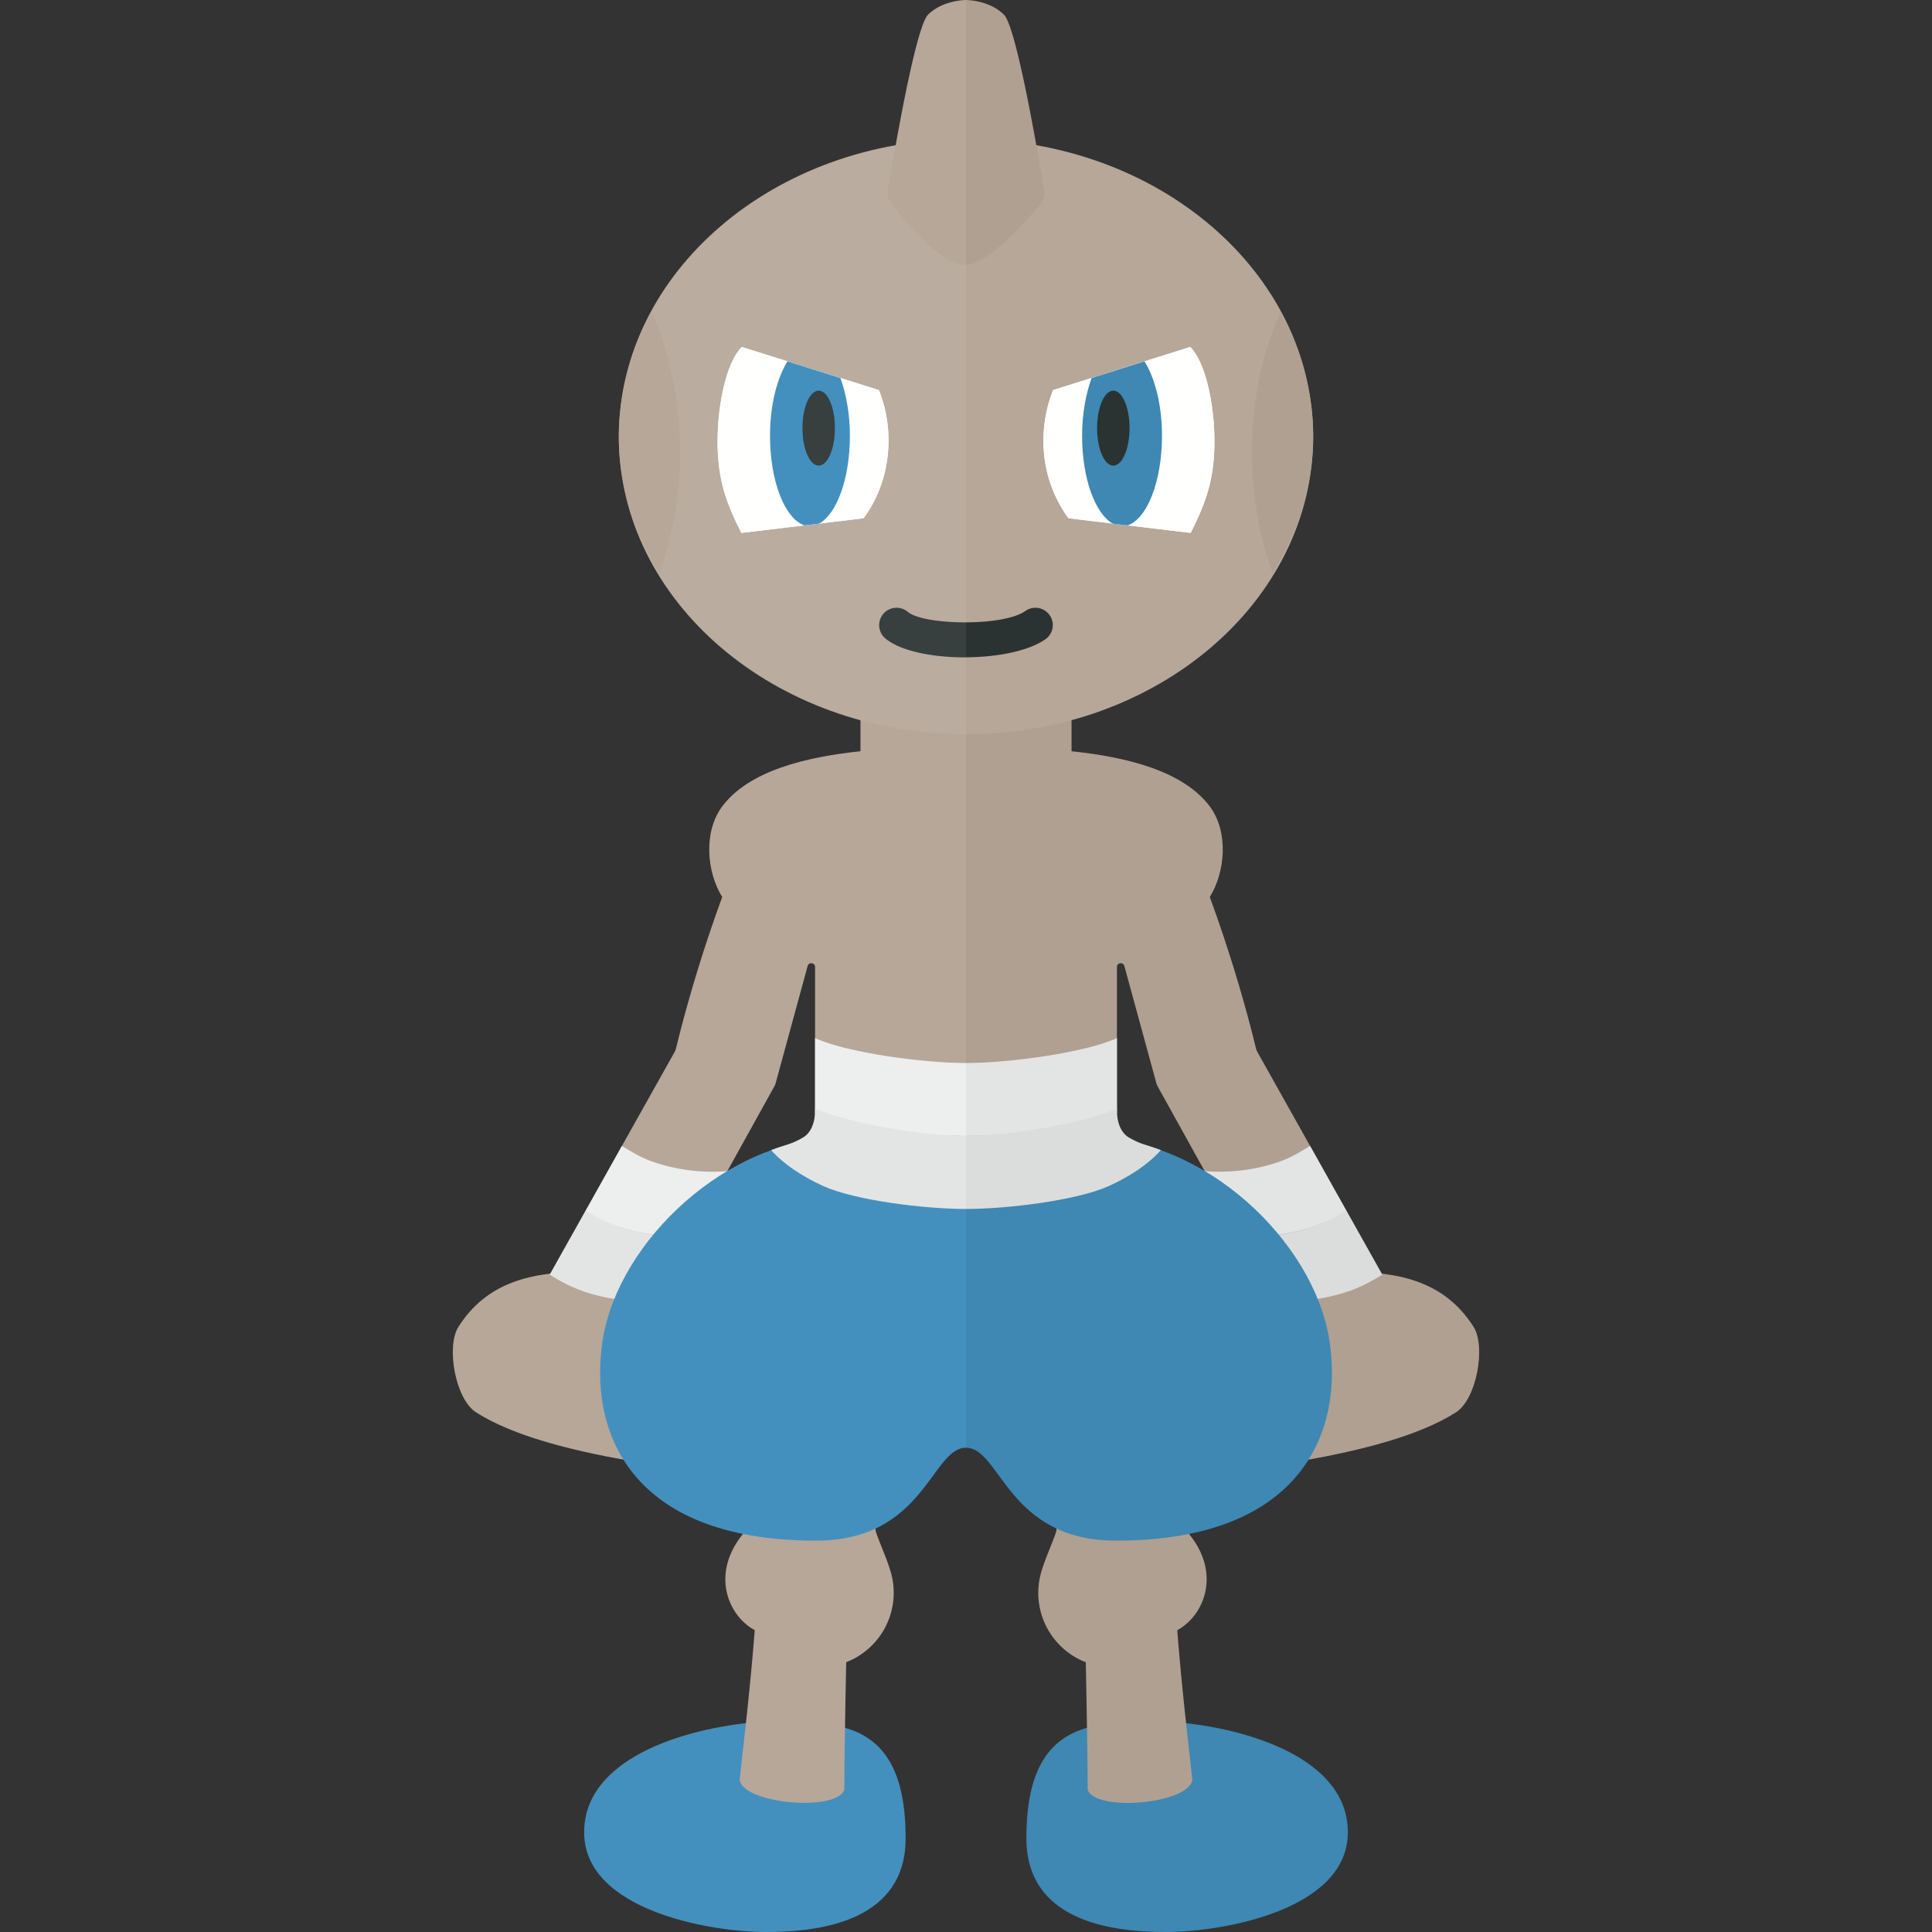 <svg xmlns="http://www.w3.org/2000/svg" width="32" height="32"><rect width="100%" height="100%" fill="#333333" stroke="none"/><path fill="#B0A091" d="M21.484 22.158l1.672-.579-2.351-4.193-1.646.58z"/><path fill="#B0A091" d="M24.41 21.982c.2.319.052 1.192-.298 1.413-.62.393-1.576.628-2.512.795-1.006 0-1.093-.926-1.093-1.708s.815-1.417 1.821-1.417c.856.001 1.609.164 2.082.917z"/><path fill="#DADDDC" d="M21.748 20.32c.206-.07.377-.174.546-.278l.6 1.07c-.174.11-.361.21-.575.282a3.077 3.077 0 01-1.175.149l-.593-1.07c.395.027.804-.02 1.197-.153z"/><path fill="#E3E5E5" d="M21.178 19.246c.197-.067.359-.167.521-.266l.601 1.073a2.715 2.715 0 01-.552.267 3.093 3.093 0 01-1.202.147l-.593-1.069c.405.031.824-.015 1.225-.152z"/><path fill="#B0A091" d="M20.923 17.899s-.253-1.316-.885-3.042c.26-.417.312-1.083 0-1.5-.446-.595-1.394-.82-2.29-.914V11H16v9.292h2.5v-4.276c0-.073.104-.087.123-.016l.537 1.967 1.763-.068z"/><path fill="#3E88B3" d="M19.454 28.523c1.21.097 2.902.608 2.87 1.858-.032 1.25-2.055 1.619-3.016 1.619S17 31.791 17 30.445s.526-1.787 1.3-1.886c.826-.107 1.154-.036 1.154-.036z"/><path fill="#B0A091" d="M19.199 24.977l-.241-2.279-1.823.193.365 2.443c-.006.081-.172.432-.247.682a1.233 1.233 0 00.731 1.516s.031 1.484.031 2.109c.117.373 1.672.243 1.734-.161-.048-.458-.167-1.417-.25-2.479.543-.293.855-1.272-.3-2.024z"/><path fill="#3E88B3" d="M18.035 18.836c1.926 0 3.721 1.729 3.981 3.348.239 1.485-.412 3.334-3.534 3.334-1.795 0-1.91-1.539-2.482-1.539v-4.576c.215-.416 1.144-.567 2.035-.567z"/><path fill="#E3E5E5" d="M18.5 17.194v1.24c-.514.235-1.787.381-2.5.381v-1.208c.719 0 1.986-.174 2.5-.413z"/><path fill="#DADDDC" d="M16 18.815c.719 0 1.986-.217 2.5-.456 0 0-.026.354.203.484.208.119.255.104.525.206-.201.229-.506.432-.855.592v.001l-.002.001a.031.031 0 01-.01.005v-.002c-.512.232-1.653.378-2.361.378v-1.209z"/><path fill="#B6A799" d="M10.516 22.158l-1.672-.579 2.351-4.193 1.646.58z"/><path fill="#B6A799" d="M7.59 21.982c-.2.319-.052 1.192.298 1.413.62.393 1.576.628 2.512.795 1.006 0 1.093-.926 1.093-1.708s-.815-1.417-1.821-1.417c-.856.001-1.609.164-2.082.917z"/><path fill="#E3E5E5" d="M10.252 20.32a2.665 2.665 0 01-.546-.278l-.6 1.07c.174.11.361.21.575.282.385.131.785.172 1.175.149l.593-1.07a3.083 3.083 0 01-1.197-.153z"/><path fill="#EDEEEE" d="M10.822 19.246c-.197-.067-.359-.167-.521-.266L9.7 20.053c.168.104.348.197.552.267.393.134.803.173 1.202.147l.593-1.069a3.069 3.069 0 01-1.225-.152z"/><path fill="#B6A799" d="M11.077 17.899s.253-1.316.885-3.042c-.26-.417-.312-1.083 0-1.5.446-.595 1.394-.82 2.29-.914V11H16v9.292h-2.5v-4.276c0-.073-.104-.087-.123-.016l-.537 1.967-1.763-.068z"/><path fill="#4390BF" d="M12.546 28.523c-1.21.097-2.902.608-2.87 1.858.032 1.25 2.055 1.619 3.016 1.619S15 31.791 15 30.445s-.526-1.787-1.3-1.886c-.826-.107-1.154-.036-1.154-.036z"/><path fill="#B6A799" d="M12.801 24.977l.241-2.279 1.823.193-.365 2.442c.006.081.172.432.247.682a1.233 1.233 0 01-.731 1.516s-.031 1.484-.031 2.109c-.117.373-1.672.243-1.734-.161.048-.458.167-1.417.25-2.479-.543-.292-.855-1.271.3-2.023z"/><path fill="#4390BF" d="M16 19.403v4.576c-.572 0-.688 1.539-2.482 1.539-3.122 0-3.773-1.849-3.534-3.334.26-1.618 2.055-3.348 3.981-3.348.891 0 1.82.151 2.035.567z"/><path fill="#EDEEEE" d="M16 17.607v1.208c-.713 0-1.986-.147-2.5-.381v-1.24c.514.239 1.781.413 2.5.413z"/><path fill="#E3E5E5" d="M16 20.024c-.708 0-1.849-.146-2.361-.378v.002l-.01-.005-.002-.001v-.001c-.348-.161-.654-.364-.855-.592.27-.102.317-.087.525-.206.229-.131.203-.484.203-.484.514.239 1.781.456 2.5.456v1.209z"/><path fill="#BAAC9E" d="M16 2.304v9.858c-3.176 0-5.75-2.207-5.75-4.929S12.824 2.304 16 2.304z"/><path fill="#FFF" d="M14.558 6.461l-2.272-.714c-.249.247-.401.934-.401 1.571 0 .633.152 1.029.394 1.509l2.024-.243c.255-.34.414-.792.414-1.293 0-.299-.06-.578-.159-.83z"/><path fill="#FFFFFD" d="M14.558 6.461l-2.272-.714c-.249.247-.401.934-.401 1.571 0 .633.152 1.029.394 1.509l2.024-.243c.255-.34.414-.792.414-1.293 0-.299-.06-.578-.159-.83z"/><path fill="#4390BF" d="M12.754 7.215c0 .77.25 1.381.571 1.487l.244-.029c.289-.164.508-.739.508-1.458 0-.367-.063-.69-.157-.954l-.877-.276c-.17.277-.289.712-.289 1.23z"/><ellipse fill="#373F3F" cx="13.56" cy="7.091" rx=".269" ry=".621"/><path fill="#B6A799" d="M10.92 9.496c.213-.59.343-1.267.343-1.999 0-.871-.177-1.671-.47-2.328a4.312 4.312 0 00-.544 2.064c.001.82.257 1.582.671 2.263zM16 0s-.386 0-.629.244c-.204.204-.554 2.239-.661 2.888a.344.344 0 00.127.327s.687.929 1.164.929V0z"/><path fill="#B6A799" d="M21.75 7.232c0 2.722-2.575 4.929-5.75 4.929V2.304c3.176 0 5.75 2.206 5.75 4.928z"/><path fill="#F7F7F7" d="M17.442 6.461l2.272-.714c.249.247.401.934.401 1.571 0 .633-.152 1.029-.394 1.509l-2.024-.243a2.156 2.156 0 01-.414-1.293c0-.299.06-.578.159-.83z"/><path fill="#FFFFFD" d="M17.442 6.461l2.272-.714c.249.247.401.934.401 1.571 0 .633-.152 1.029-.394 1.509l-2.024-.243a2.156 2.156 0 01-.414-1.293c0-.299.06-.578.159-.83z"/><path fill="#3E88B3" d="M19.246 7.215c0 .77-.25 1.381-.571 1.487l-.244-.029c-.289-.164-.508-.739-.508-1.458 0-.367.063-.69.157-.954l.877-.276c.17.277.289.712.289 1.23z"/><ellipse fill="#2B3332" cx="18.44" cy="7.091" rx=".269" ry=".621"/><path fill="#B0A091" d="M21.08 9.496a5.897 5.897 0 01-.343-1.999c0-.871.177-1.671.47-2.328.341.63.544 1.324.544 2.064-.001.82-.257 1.582-.671 2.263zM16 0s.386 0 .629.244c.204.204.554 2.239.661 2.888a.344.344 0 01-.127.327s-.772.929-1.164.929V0z"/><path fill="#2B3332" d="M17.385 10.189a.286.286 0 00-.4-.07c-.185.13-.589.188-.985.189v.579c.515-.003 1.035-.102 1.315-.299a.285.285 0 00.07-.399z"/><path fill="#373F3F" d="M15.035 10.134a.287.287 0 00-.371.44c.247.209.778.314 1.316.314l.02-.001v-.579c-.419.002-.83-.06-.965-.174z"/></svg>